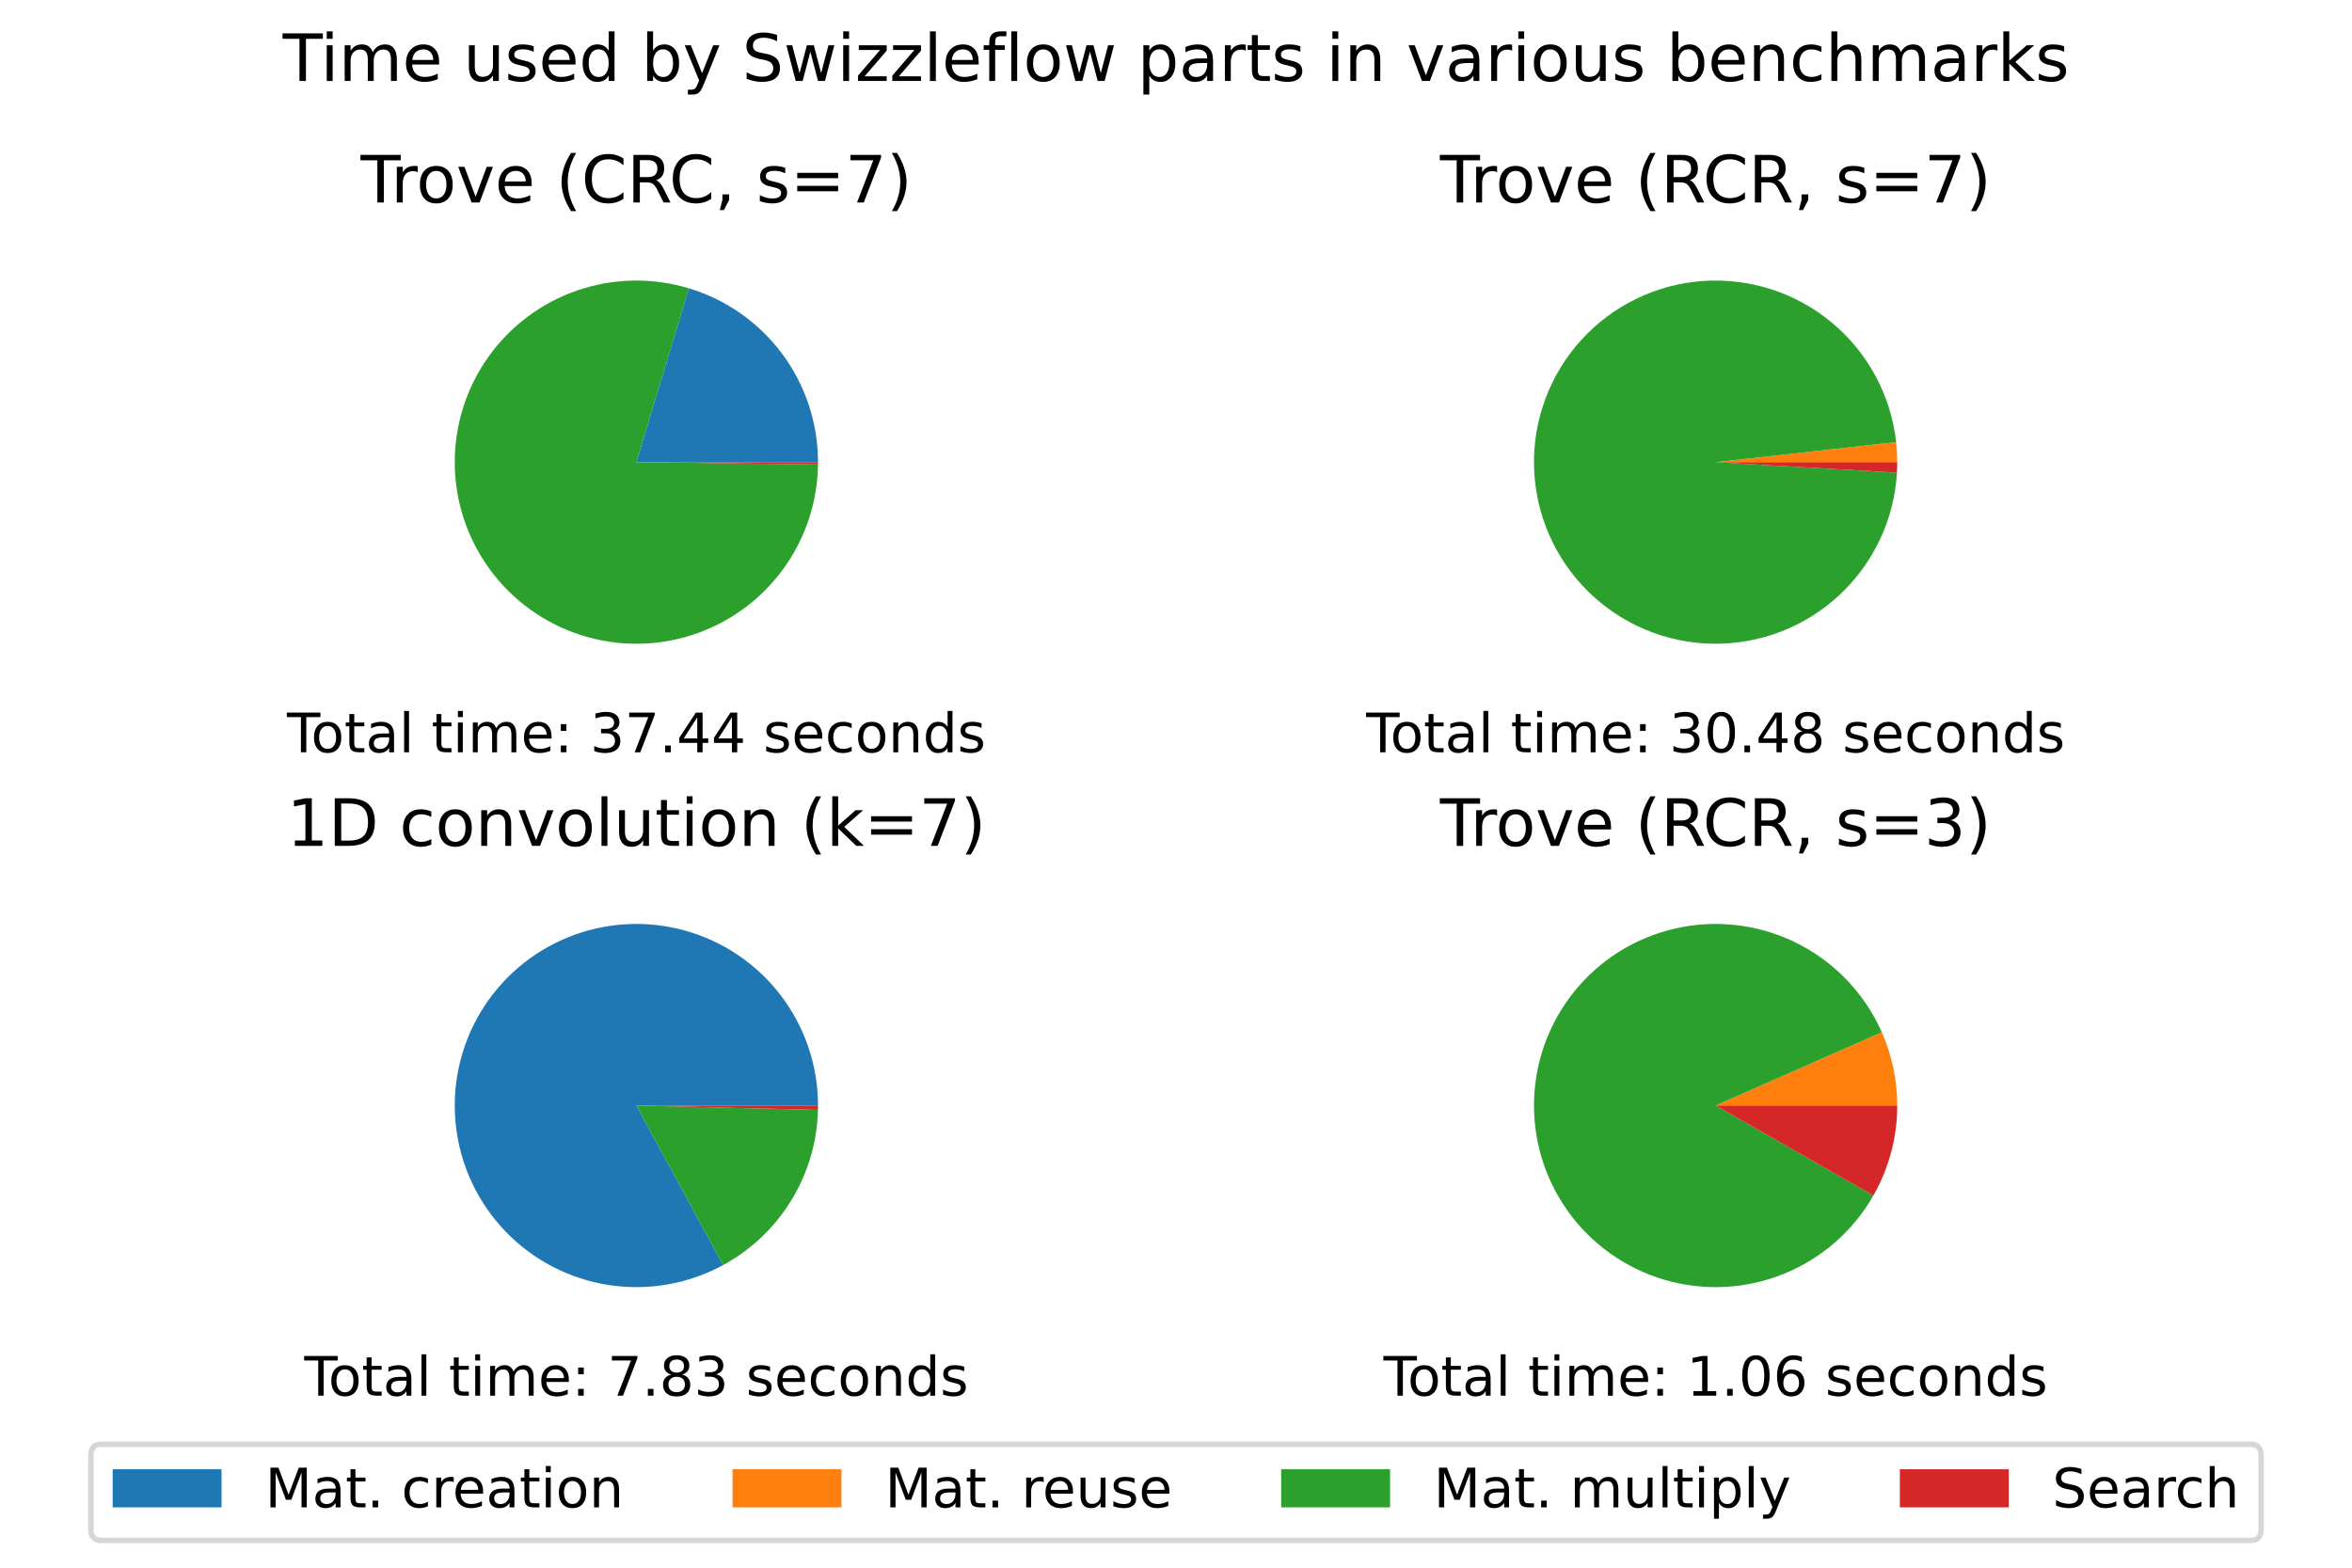 <?xml version="1.0" encoding="utf-8" standalone="no"?>
<!DOCTYPE svg PUBLIC "-//W3C//DTD SVG 1.1//EN"
  "http://www.w3.org/Graphics/SVG/1.1/DTD/svg11.dtd">
<!-- Created with matplotlib (https://matplotlib.org/) -->
<svg height="288pt" version="1.1" viewBox="0 0 432 288" width="432pt" xmlns="http://www.w3.org/2000/svg" xmlns:xlink="http://www.w3.org/1999/xlink">
 <defs>
  <style type="text/css">
*{stroke-linecap:butt;stroke-linejoin:round;}
  </style>
 </defs>
 <g id="figure_1">
  <g id="patch_1">
   <path d="M 0 288 
L 432 288 
L 432 0 
L 0 0 
z
" style="fill:#ffffff;"/>
  </g>
  <g id="axes_1">
   <g id="patch_2">
    <path d="M 150.247 84.902 
C 150.247 77.736 147.939 70.758 143.666 65.006 
C 139.393 59.255 133.378 55.03 126.518 52.961 
L 116.886 84.902 
L 150.247 84.902 
z
" style="fill:#1f77b4;"/>
   </g>
   <g id="patch_3">
    <path d="M 126.518 52.961 
C 126.518 52.961 126.518 52.961 126.518 52.961 
C 126.518 52.961 126.518 52.961 126.518 52.961 
L 116.886 84.902 
L 126.518 52.961 
z
" style="fill:#ff7f0e;"/>
   </g>
   <g id="patch_4">
    <path d="M 126.518 52.961 
C 123.189 51.957 119.724 51.48 116.247 51.546 
C 112.771 51.613 109.326 52.223 106.038 53.353 
C 102.75 54.484 99.659 56.122 96.877 58.207 
C 94.094 60.293 91.655 62.8 89.648 65.639 
C 87.64 68.478 86.089 71.613 85.049 74.932 
C 84.01 78.25 83.496 81.71 83.526 85.187 
C 83.556 88.664 84.129 92.115 85.225 95.415 
C 86.32 98.715 87.925 101.823 89.981 104.627 
C 92.037 107.431 94.519 109.897 97.336 111.934 
C 100.154 113.972 103.273 115.557 106.58 116.631 
C 109.887 117.705 113.341 118.256 116.818 118.263 
C 120.295 118.27 123.752 117.733 127.063 116.672 
C 130.375 115.612 133.5 114.04 136.326 112.014 
C 139.151 109.988 141.643 107.532 143.71 104.736 
C 145.778 101.941 147.395 98.839 148.504 95.543 
C 149.614 92.248 150.201 88.799 150.245 85.323 
L 116.886 84.902 
L 126.518 52.961 
z
" style="fill:#2ca02c;"/>
   </g>
   <g id="patch_5">
    <path d="M 150.245 85.323 
C 150.246 85.252 150.246 85.182 150.247 85.112 
C 150.247 85.042 150.247 84.972 150.247 84.902 
L 116.886 84.902 
L 150.245 85.323 
z
" style="fill:#d62728;"/>
   </g>
   <g id="matplotlib.axis_1">
    <g id="text_1">
     <!-- Total time: 37.44 seconds -->
     <defs>
      <path d="M -0.297 72.906 
L 61.375 72.906 
L 61.375 64.594 
L 35.5 64.594 
L 35.5 0 
L 25.594 0 
L 25.594 64.594 
L -0.297 64.594 
z
" id="DejaVuSans-84"/>
      <path d="M 30.609 48.391 
Q 23.391 48.391 19.188 42.75 
Q 14.984 37.109 14.984 27.297 
Q 14.984 17.484 19.156 11.844 
Q 23.344 6.203 30.609 6.203 
Q 37.797 6.203 41.984 11.859 
Q 46.188 17.531 46.188 27.297 
Q 46.188 37.016 41.984 42.703 
Q 37.797 48.391 30.609 48.391 
z
M 30.609 56 
Q 42.328 56 49.016 48.375 
Q 55.719 40.766 55.719 27.297 
Q 55.719 13.875 49.016 6.219 
Q 42.328 -1.422 30.609 -1.422 
Q 18.844 -1.422 12.172 6.219 
Q 5.516 13.875 5.516 27.297 
Q 5.516 40.766 12.172 48.375 
Q 18.844 56 30.609 56 
z
" id="DejaVuSans-111"/>
      <path d="M 18.312 70.219 
L 18.312 54.688 
L 36.812 54.688 
L 36.812 47.703 
L 18.312 47.703 
L 18.312 18.016 
Q 18.312 11.328 20.141 9.422 
Q 21.969 7.516 27.594 7.516 
L 36.812 7.516 
L 36.812 0 
L 27.594 0 
Q 17.188 0 13.234 3.875 
Q 9.281 7.766 9.281 18.016 
L 9.281 47.703 
L 2.688 47.703 
L 2.688 54.688 
L 9.281 54.688 
L 9.281 70.219 
z
" id="DejaVuSans-116"/>
      <path d="M 34.281 27.484 
Q 23.391 27.484 19.188 25 
Q 14.984 22.516 14.984 16.5 
Q 14.984 11.719 18.141 8.906 
Q 21.297 6.109 26.703 6.109 
Q 34.188 6.109 38.703 11.406 
Q 43.219 16.703 43.219 25.484 
L 43.219 27.484 
z
M 52.203 31.203 
L 52.203 0 
L 43.219 0 
L 43.219 8.297 
Q 40.141 3.328 35.547 0.953 
Q 30.953 -1.422 24.312 -1.422 
Q 15.922 -1.422 10.953 3.297 
Q 6 8.016 6 15.922 
Q 6 25.141 12.172 29.828 
Q 18.359 34.516 30.609 34.516 
L 43.219 34.516 
L 43.219 35.406 
Q 43.219 41.609 39.141 45 
Q 35.062 48.391 27.688 48.391 
Q 23 48.391 18.547 47.266 
Q 14.109 46.141 10.016 43.891 
L 10.016 52.203 
Q 14.938 54.109 19.578 55.047 
Q 24.219 56 28.609 56 
Q 40.484 56 46.344 49.844 
Q 52.203 43.703 52.203 31.203 
z
" id="DejaVuSans-97"/>
      <path d="M 9.422 75.984 
L 18.406 75.984 
L 18.406 0 
L 9.422 0 
z
" id="DejaVuSans-108"/>
      <path id="DejaVuSans-32"/>
      <path d="M 9.422 54.688 
L 18.406 54.688 
L 18.406 0 
L 9.422 0 
z
M 9.422 75.984 
L 18.406 75.984 
L 18.406 64.594 
L 9.422 64.594 
z
" id="DejaVuSans-105"/>
      <path d="M 52 44.188 
Q 55.375 50.25 60.062 53.125 
Q 64.75 56 71.094 56 
Q 79.641 56 84.281 50.016 
Q 88.922 44.047 88.922 33.016 
L 88.922 0 
L 79.891 0 
L 79.891 32.719 
Q 79.891 40.578 77.094 44.375 
Q 74.312 48.188 68.609 48.188 
Q 61.625 48.188 57.562 43.547 
Q 53.516 38.922 53.516 30.906 
L 53.516 0 
L 44.484 0 
L 44.484 32.719 
Q 44.484 40.625 41.703 44.406 
Q 38.922 48.188 33.109 48.188 
Q 26.219 48.188 22.156 43.531 
Q 18.109 38.875 18.109 30.906 
L 18.109 0 
L 9.078 0 
L 9.078 54.688 
L 18.109 54.688 
L 18.109 46.188 
Q 21.188 51.219 25.484 53.609 
Q 29.781 56 35.688 56 
Q 41.656 56 45.828 52.969 
Q 50 49.953 52 44.188 
z
" id="DejaVuSans-109"/>
      <path d="M 56.203 29.594 
L 56.203 25.203 
L 14.891 25.203 
Q 15.484 15.922 20.484 11.062 
Q 25.484 6.203 34.422 6.203 
Q 39.594 6.203 44.453 7.469 
Q 49.312 8.734 54.109 11.281 
L 54.109 2.781 
Q 49.266 0.734 44.188 -0.344 
Q 39.109 -1.422 33.891 -1.422 
Q 20.797 -1.422 13.156 6.188 
Q 5.516 13.812 5.516 26.812 
Q 5.516 40.234 12.766 48.109 
Q 20.016 56 32.328 56 
Q 43.359 56 49.781 48.891 
Q 56.203 41.797 56.203 29.594 
z
M 47.219 32.234 
Q 47.125 39.594 43.094 43.984 
Q 39.062 48.391 32.422 48.391 
Q 24.906 48.391 20.391 44.141 
Q 15.875 39.891 15.188 32.172 
z
" id="DejaVuSans-101"/>
      <path d="M 11.719 12.406 
L 22.016 12.406 
L 22.016 0 
L 11.719 0 
z
M 11.719 51.703 
L 22.016 51.703 
L 22.016 39.312 
L 11.719 39.312 
z
" id="DejaVuSans-58"/>
      <path d="M 40.578 39.312 
Q 47.656 37.797 51.625 33 
Q 55.609 28.219 55.609 21.188 
Q 55.609 10.406 48.188 4.484 
Q 40.766 -1.422 27.094 -1.422 
Q 22.516 -1.422 17.656 -0.516 
Q 12.797 0.391 7.625 2.203 
L 7.625 11.719 
Q 11.719 9.328 16.594 8.109 
Q 21.484 6.891 26.812 6.891 
Q 36.078 6.891 40.938 10.547 
Q 45.797 14.203 45.797 21.188 
Q 45.797 27.641 41.281 31.266 
Q 36.766 34.906 28.719 34.906 
L 20.219 34.906 
L 20.219 43.016 
L 29.109 43.016 
Q 36.375 43.016 40.234 45.922 
Q 44.094 48.828 44.094 54.297 
Q 44.094 59.906 40.109 62.906 
Q 36.141 65.922 28.719 65.922 
Q 24.656 65.922 20.016 65.031 
Q 15.375 64.156 9.812 62.312 
L 9.812 71.094 
Q 15.438 72.656 20.344 73.438 
Q 25.25 74.219 29.594 74.219 
Q 40.828 74.219 47.359 69.109 
Q 53.906 64.016 53.906 55.328 
Q 53.906 49.266 50.438 45.094 
Q 46.969 40.922 40.578 39.312 
z
" id="DejaVuSans-51"/>
      <path d="M 8.203 72.906 
L 55.078 72.906 
L 55.078 68.703 
L 28.609 0 
L 18.312 0 
L 43.219 64.594 
L 8.203 64.594 
z
" id="DejaVuSans-55"/>
      <path d="M 10.688 12.406 
L 21 12.406 
L 21 0 
L 10.688 0 
z
" id="DejaVuSans-46"/>
      <path d="M 37.797 64.312 
L 12.891 25.391 
L 37.797 25.391 
z
M 35.203 72.906 
L 47.609 72.906 
L 47.609 25.391 
L 58.016 25.391 
L 58.016 17.188 
L 47.609 17.188 
L 47.609 0 
L 37.797 0 
L 37.797 17.188 
L 4.891 17.188 
L 4.891 26.703 
z
" id="DejaVuSans-52"/>
      <path d="M 44.281 53.078 
L 44.281 44.578 
Q 40.484 46.531 36.375 47.5 
Q 32.281 48.484 27.875 48.484 
Q 21.188 48.484 17.844 46.438 
Q 14.5 44.391 14.5 40.281 
Q 14.5 37.156 16.891 35.375 
Q 19.281 33.594 26.516 31.984 
L 29.594 31.297 
Q 39.156 29.25 43.188 25.516 
Q 47.219 21.781 47.219 15.094 
Q 47.219 7.469 41.188 3.016 
Q 35.156 -1.422 24.609 -1.422 
Q 20.219 -1.422 15.453 -0.562 
Q 10.688 0.297 5.422 2 
L 5.422 11.281 
Q 10.406 8.688 15.234 7.391 
Q 20.062 6.109 24.812 6.109 
Q 31.156 6.109 34.562 8.281 
Q 37.984 10.453 37.984 14.406 
Q 37.984 18.062 35.516 20.016 
Q 33.062 21.969 24.703 23.781 
L 21.578 24.516 
Q 13.234 26.266 9.516 29.906 
Q 5.812 33.547 5.812 39.891 
Q 5.812 47.609 11.281 51.797 
Q 16.75 56 26.812 56 
Q 31.781 56 36.172 55.266 
Q 40.578 54.547 44.281 53.078 
z
" id="DejaVuSans-115"/>
      <path d="M 48.781 52.594 
L 48.781 44.188 
Q 44.969 46.297 41.141 47.344 
Q 37.312 48.391 33.406 48.391 
Q 24.656 48.391 19.812 42.844 
Q 14.984 37.312 14.984 27.297 
Q 14.984 17.281 19.812 11.734 
Q 24.656 6.203 33.406 6.203 
Q 37.312 6.203 41.141 7.25 
Q 44.969 8.297 48.781 10.406 
L 48.781 2.094 
Q 45.016 0.344 40.984 -0.531 
Q 36.969 -1.422 32.422 -1.422 
Q 20.062 -1.422 12.781 6.344 
Q 5.516 14.109 5.516 27.297 
Q 5.516 40.672 12.859 48.328 
Q 20.219 56 33.016 56 
Q 37.156 56 41.109 55.141 
Q 45.062 54.297 48.781 52.594 
z
" id="DejaVuSans-99"/>
      <path d="M 54.891 33.016 
L 54.891 0 
L 45.906 0 
L 45.906 32.719 
Q 45.906 40.484 42.875 44.328 
Q 39.844 48.188 33.797 48.188 
Q 26.516 48.188 22.312 43.547 
Q 18.109 38.922 18.109 30.906 
L 18.109 0 
L 9.078 0 
L 9.078 54.688 
L 18.109 54.688 
L 18.109 46.188 
Q 21.344 51.125 25.703 53.562 
Q 30.078 56 35.797 56 
Q 45.219 56 50.047 50.172 
Q 54.891 44.344 54.891 33.016 
z
" id="DejaVuSans-110"/>
      <path d="M 45.406 46.391 
L 45.406 75.984 
L 54.391 75.984 
L 54.391 0 
L 45.406 0 
L 45.406 8.203 
Q 42.578 3.328 38.25 0.953 
Q 33.938 -1.422 27.875 -1.422 
Q 17.969 -1.422 11.734 6.484 
Q 5.516 14.406 5.516 27.297 
Q 5.516 40.188 11.734 48.094 
Q 17.969 56 27.875 56 
Q 33.938 56 38.25 53.625 
Q 42.578 51.266 45.406 46.391 
z
M 14.797 27.297 
Q 14.797 17.391 18.875 11.75 
Q 22.953 6.109 30.078 6.109 
Q 37.203 6.109 41.297 11.75 
Q 45.406 17.391 45.406 27.297 
Q 45.406 37.203 41.297 42.844 
Q 37.203 48.484 30.078 48.484 
Q 22.953 48.484 18.875 42.844 
Q 14.797 37.203 14.797 27.297 
z
" id="DejaVuSans-100"/>
     </defs>
     <g transform="translate(52.71 138.201)scale(0.1 -0.1)">
      <use xlink:href="#DejaVuSans-84"/>
      <use x="44.084" xlink:href="#DejaVuSans-111"/>
      <use x="105.266" xlink:href="#DejaVuSans-116"/>
      <use x="144.475" xlink:href="#DejaVuSans-97"/>
      <use x="205.754" xlink:href="#DejaVuSans-108"/>
      <use x="233.537" xlink:href="#DejaVuSans-32"/>
      <use x="265.324" xlink:href="#DejaVuSans-116"/>
      <use x="304.533" xlink:href="#DejaVuSans-105"/>
      <use x="332.316" xlink:href="#DejaVuSans-109"/>
      <use x="429.729" xlink:href="#DejaVuSans-101"/>
      <use x="491.252" xlink:href="#DejaVuSans-58"/>
      <use x="524.943" xlink:href="#DejaVuSans-32"/>
      <use x="556.73" xlink:href="#DejaVuSans-51"/>
      <use x="620.354" xlink:href="#DejaVuSans-55"/>
      <use x="683.977" xlink:href="#DejaVuSans-46"/>
      <use x="715.764" xlink:href="#DejaVuSans-52"/>
      <use x="779.387" xlink:href="#DejaVuSans-52"/>
      <use x="843.01" xlink:href="#DejaVuSans-32"/>
      <use x="874.797" xlink:href="#DejaVuSans-115"/>
      <use x="926.896" xlink:href="#DejaVuSans-101"/>
      <use x="988.42" xlink:href="#DejaVuSans-99"/>
      <use x="1043.4" xlink:href="#DejaVuSans-111"/>
      <use x="1104.582" xlink:href="#DejaVuSans-110"/>
      <use x="1167.961" xlink:href="#DejaVuSans-100"/>
      <use x="1231.438" xlink:href="#DejaVuSans-115"/>
     </g>
    </g>
   </g>
   <g id="matplotlib.axis_2"/>
   <g id="text_2">
    <!-- Trove (CRC, s=7) -->
    <defs>
     <path d="M 41.109 46.297 
Q 39.594 47.172 37.812 47.578 
Q 36.031 48 33.891 48 
Q 26.266 48 22.188 43.047 
Q 18.109 38.094 18.109 28.812 
L 18.109 0 
L 9.078 0 
L 9.078 54.688 
L 18.109 54.688 
L 18.109 46.188 
Q 20.953 51.172 25.484 53.578 
Q 30.031 56 36.531 56 
Q 37.453 56 38.578 55.875 
Q 39.703 55.766 41.062 55.516 
z
" id="DejaVuSans-114"/>
     <path d="M 2.984 54.688 
L 12.5 54.688 
L 29.594 8.797 
L 46.688 54.688 
L 56.203 54.688 
L 35.688 0 
L 23.484 0 
z
" id="DejaVuSans-118"/>
     <path d="M 31 75.875 
Q 24.469 64.656 21.281 53.656 
Q 18.109 42.672 18.109 31.391 
Q 18.109 20.125 21.312 9.062 
Q 24.516 -2 31 -13.188 
L 23.188 -13.188 
Q 15.875 -1.703 12.234 9.375 
Q 8.594 20.453 8.594 31.391 
Q 8.594 42.281 12.203 53.312 
Q 15.828 64.359 23.188 75.875 
z
" id="DejaVuSans-40"/>
     <path d="M 64.406 67.281 
L 64.406 56.891 
Q 59.422 61.531 53.781 63.812 
Q 48.141 66.109 41.797 66.109 
Q 29.297 66.109 22.656 58.469 
Q 16.016 50.828 16.016 36.375 
Q 16.016 21.969 22.656 14.328 
Q 29.297 6.688 41.797 6.688 
Q 48.141 6.688 53.781 8.984 
Q 59.422 11.281 64.406 15.922 
L 64.406 5.609 
Q 59.234 2.094 53.438 0.328 
Q 47.656 -1.422 41.219 -1.422 
Q 24.656 -1.422 15.125 8.703 
Q 5.609 18.844 5.609 36.375 
Q 5.609 53.953 15.125 64.078 
Q 24.656 74.219 41.219 74.219 
Q 47.75 74.219 53.531 72.484 
Q 59.328 70.75 64.406 67.281 
z
" id="DejaVuSans-67"/>
     <path d="M 44.391 34.188 
Q 47.562 33.109 50.562 29.594 
Q 53.562 26.078 56.594 19.922 
L 66.609 0 
L 56 0 
L 46.688 18.703 
Q 43.062 26.031 39.672 28.422 
Q 36.281 30.812 30.422 30.812 
L 19.672 30.812 
L 19.672 0 
L 9.812 0 
L 9.812 72.906 
L 32.078 72.906 
Q 44.578 72.906 50.734 67.672 
Q 56.891 62.453 56.891 51.906 
Q 56.891 45.016 53.688 40.469 
Q 50.484 35.938 44.391 34.188 
z
M 19.672 64.797 
L 19.672 38.922 
L 32.078 38.922 
Q 39.203 38.922 42.844 42.219 
Q 46.484 45.516 46.484 51.906 
Q 46.484 58.297 42.844 61.547 
Q 39.203 64.797 32.078 64.797 
z
" id="DejaVuSans-82"/>
     <path d="M 11.719 12.406 
L 22.016 12.406 
L 22.016 4 
L 14.016 -11.625 
L 7.719 -11.625 
L 11.719 4 
z
" id="DejaVuSans-44"/>
     <path d="M 10.594 45.406 
L 73.188 45.406 
L 73.188 37.203 
L 10.594 37.203 
z
M 10.594 25.484 
L 73.188 25.484 
L 73.188 17.188 
L 10.594 17.188 
z
" id="DejaVuSans-61"/>
     <path d="M 8.016 75.875 
L 15.828 75.875 
Q 23.141 64.359 26.781 53.312 
Q 30.422 42.281 30.422 31.391 
Q 30.422 20.453 26.781 9.375 
Q 23.141 -1.703 15.828 -13.188 
L 8.016 -13.188 
Q 14.5 -2 17.703 9.062 
Q 20.906 20.125 20.906 31.391 
Q 20.906 42.672 17.703 53.656 
Q 14.5 64.656 8.016 75.875 
z
" id="DejaVuSans-41"/>
    </defs>
    <g transform="translate(66.239 37.2)scale(0.12 -0.12)">
     <use xlink:href="#DejaVuSans-84"/>
     <use x="46.334" xlink:href="#DejaVuSans-114"/>
     <use x="85.197" xlink:href="#DejaVuSans-111"/>
     <use x="146.379" xlink:href="#DejaVuSans-118"/>
     <use x="205.559" xlink:href="#DejaVuSans-101"/>
     <use x="267.082" xlink:href="#DejaVuSans-32"/>
     <use x="298.869" xlink:href="#DejaVuSans-40"/>
     <use x="337.883" xlink:href="#DejaVuSans-67"/>
     <use x="407.707" xlink:href="#DejaVuSans-82"/>
     <use x="472.189" xlink:href="#DejaVuSans-67"/>
     <use x="542.014" xlink:href="#DejaVuSans-44"/>
     <use x="573.801" xlink:href="#DejaVuSans-32"/>
     <use x="605.588" xlink:href="#DejaVuSans-115"/>
     <use x="657.688" xlink:href="#DejaVuSans-61"/>
     <use x="741.477" xlink:href="#DejaVuSans-55"/>
     <use x="805.1" xlink:href="#DejaVuSans-41"/>
    </g>
   </g>
  </g>
  <g id="axes_2">
   <g id="patch_6">
    <path d="M 348.475 84.902 
C 348.475 84.902 348.475 84.902 348.475 84.902 
C 348.475 84.902 348.475 84.902 348.475 84.902 
L 315.114 84.902 
L 348.475 84.902 
z
" style="fill:#1f77b4;"/>
   </g>
   <g id="patch_7">
    <path d="M 348.475 84.902 
C 348.475 84.286 348.458 83.67 348.424 83.055 
C 348.39 82.44 348.339 81.826 348.271 81.214 
L 315.114 84.902 
L 348.475 84.902 
z
" style="fill:#ff7f0e;"/>
   </g>
   <g id="patch_8">
    <path d="M 348.271 81.214 
C 347.8 76.977 346.521 72.87 344.504 69.115 
C 342.487 65.36 339.769 62.027 336.497 59.294 
C 333.226 56.562 329.46 54.483 325.406 53.168 
C 321.351 51.853 317.082 51.327 312.83 51.619 
C 308.577 51.91 304.42 53.015 300.583 54.871 
C 296.746 56.728 293.301 59.302 290.433 62.456 
C 287.565 65.609 285.328 69.283 283.843 73.278 
C 282.358 77.274 281.652 81.517 281.764 85.778 
C 281.876 90.039 282.804 94.239 284.497 98.151 
C 286.189 102.063 288.616 105.614 291.646 108.613 
C 294.675 111.611 298.251 114.001 302.181 115.654 
C 306.11 117.306 310.319 118.19 314.581 118.258 
C 318.843 118.327 323.079 117.577 327.058 116.051 
C 331.038 114.525 334.689 112.25 337.813 109.35 
C 340.936 106.45 343.476 102.978 345.292 99.122 
C 347.109 95.266 348.171 91.098 348.419 86.843 
L 315.114 84.902 
L 348.271 81.214 
z
" style="fill:#2ca02c;"/>
   </g>
   <g id="patch_9">
    <path d="M 348.419 86.843 
C 348.437 86.519 348.452 86.196 348.461 85.873 
C 348.47 85.549 348.475 85.225 348.475 84.902 
L 315.114 84.902 
L 348.419 86.843 
z
" style="fill:#d62728;"/>
   </g>
   <g id="matplotlib.axis_3">
    <g id="text_3">
     <!-- Total time: 30.48 seconds -->
     <defs>
      <path d="M 31.781 66.406 
Q 24.172 66.406 20.328 58.906 
Q 16.5 51.422 16.5 36.375 
Q 16.5 21.391 20.328 13.891 
Q 24.172 6.391 31.781 6.391 
Q 39.453 6.391 43.281 13.891 
Q 47.125 21.391 47.125 36.375 
Q 47.125 51.422 43.281 58.906 
Q 39.453 66.406 31.781 66.406 
z
M 31.781 74.219 
Q 44.047 74.219 50.516 64.516 
Q 56.984 54.828 56.984 36.375 
Q 56.984 17.969 50.516 8.266 
Q 44.047 -1.422 31.781 -1.422 
Q 19.531 -1.422 13.062 8.266 
Q 6.594 17.969 6.594 36.375 
Q 6.594 54.828 13.062 64.516 
Q 19.531 74.219 31.781 74.219 
z
" id="DejaVuSans-48"/>
      <path d="M 31.781 34.625 
Q 24.75 34.625 20.719 30.859 
Q 16.703 27.094 16.703 20.516 
Q 16.703 13.922 20.719 10.156 
Q 24.75 6.391 31.781 6.391 
Q 38.812 6.391 42.859 10.172 
Q 46.922 13.969 46.922 20.516 
Q 46.922 27.094 42.891 30.859 
Q 38.875 34.625 31.781 34.625 
z
M 21.922 38.812 
Q 15.578 40.375 12.031 44.719 
Q 8.5 49.078 8.5 55.328 
Q 8.5 64.062 14.719 69.141 
Q 20.953 74.219 31.781 74.219 
Q 42.672 74.219 48.875 69.141 
Q 55.078 64.062 55.078 55.328 
Q 55.078 49.078 51.531 44.719 
Q 48 40.375 41.703 38.812 
Q 48.828 37.156 52.797 32.312 
Q 56.781 27.484 56.781 20.516 
Q 56.781 9.906 50.312 4.234 
Q 43.844 -1.422 31.781 -1.422 
Q 19.734 -1.422 13.25 4.234 
Q 6.781 9.906 6.781 20.516 
Q 6.781 27.484 10.781 32.312 
Q 14.797 37.156 21.922 38.812 
z
M 18.312 54.391 
Q 18.312 48.734 21.844 45.562 
Q 25.391 42.391 31.781 42.391 
Q 38.141 42.391 41.719 45.562 
Q 45.312 48.734 45.312 54.391 
Q 45.312 60.062 41.719 63.234 
Q 38.141 66.406 31.781 66.406 
Q 25.391 66.406 21.844 63.234 
Q 18.312 60.062 18.312 54.391 
z
" id="DejaVuSans-56"/>
     </defs>
     <g transform="translate(250.938 138.201)scale(0.1 -0.1)">
      <use xlink:href="#DejaVuSans-84"/>
      <use x="44.084" xlink:href="#DejaVuSans-111"/>
      <use x="105.266" xlink:href="#DejaVuSans-116"/>
      <use x="144.475" xlink:href="#DejaVuSans-97"/>
      <use x="205.754" xlink:href="#DejaVuSans-108"/>
      <use x="233.537" xlink:href="#DejaVuSans-32"/>
      <use x="265.324" xlink:href="#DejaVuSans-116"/>
      <use x="304.533" xlink:href="#DejaVuSans-105"/>
      <use x="332.316" xlink:href="#DejaVuSans-109"/>
      <use x="429.729" xlink:href="#DejaVuSans-101"/>
      <use x="491.252" xlink:href="#DejaVuSans-58"/>
      <use x="524.943" xlink:href="#DejaVuSans-32"/>
      <use x="556.73" xlink:href="#DejaVuSans-51"/>
      <use x="620.354" xlink:href="#DejaVuSans-48"/>
      <use x="683.977" xlink:href="#DejaVuSans-46"/>
      <use x="715.764" xlink:href="#DejaVuSans-52"/>
      <use x="779.387" xlink:href="#DejaVuSans-56"/>
      <use x="843.01" xlink:href="#DejaVuSans-32"/>
      <use x="874.797" xlink:href="#DejaVuSans-115"/>
      <use x="926.896" xlink:href="#DejaVuSans-101"/>
      <use x="988.42" xlink:href="#DejaVuSans-99"/>
      <use x="1043.4" xlink:href="#DejaVuSans-111"/>
      <use x="1104.582" xlink:href="#DejaVuSans-110"/>
      <use x="1167.961" xlink:href="#DejaVuSans-100"/>
      <use x="1231.438" xlink:href="#DejaVuSans-115"/>
     </g>
    </g>
   </g>
   <g id="matplotlib.axis_4"/>
   <g id="text_4">
    <!-- Trove (RCR, s=7) -->
    <g transform="translate(264.487 37.2)scale(0.12 -0.12)">
     <use xlink:href="#DejaVuSans-84"/>
     <use x="46.334" xlink:href="#DejaVuSans-114"/>
     <use x="85.197" xlink:href="#DejaVuSans-111"/>
     <use x="146.379" xlink:href="#DejaVuSans-118"/>
     <use x="205.559" xlink:href="#DejaVuSans-101"/>
     <use x="267.082" xlink:href="#DejaVuSans-32"/>
     <use x="298.869" xlink:href="#DejaVuSans-40"/>
     <use x="337.883" xlink:href="#DejaVuSans-82"/>
     <use x="402.365" xlink:href="#DejaVuSans-67"/>
     <use x="472.189" xlink:href="#DejaVuSans-82"/>
     <use x="541.672" xlink:href="#DejaVuSans-44"/>
     <use x="573.459" xlink:href="#DejaVuSans-32"/>
     <use x="605.246" xlink:href="#DejaVuSans-115"/>
     <use x="657.346" xlink:href="#DejaVuSans-61"/>
     <use x="741.135" xlink:href="#DejaVuSans-55"/>
     <use x="804.758" xlink:href="#DejaVuSans-41"/>
    </g>
   </g>
  </g>
  <g id="axes_3">
   <g id="patch_10">
    <path d="M 150.247 203.098 
C 150.247 199.469 149.655 195.864 148.494 192.425 
C 147.333 188.986 145.618 185.76 143.418 182.874 
C 141.217 179.987 138.561 177.479 135.553 175.448 
C 132.544 173.418 129.225 171.891 125.725 170.93 
C 122.226 169.968 118.592 169.584 114.969 169.792 
C 111.345 170.001 107.78 170.8 104.414 172.156 
C 101.047 173.513 97.925 175.41 95.17 177.773 
C 92.415 180.136 90.063 182.932 88.209 186.052 
C 86.354 189.172 85.021 192.574 84.262 196.123 
C 83.503 199.672 83.329 203.321 83.745 206.927 
C 84.162 210.532 85.164 214.046 86.712 217.329 
C 88.26 220.611 90.334 223.619 92.851 226.234 
C 95.368 228.849 98.295 231.036 101.516 232.708 
C 104.737 234.38 108.21 235.516 111.797 236.069 
C 115.384 236.623 119.037 236.588 122.613 235.964 
C 126.188 235.341 129.638 234.139 132.827 232.405 
L 116.886 203.098 
L 150.247 203.098 
z
" style="fill:#1f77b4;"/>
   </g>
   <g id="patch_11">
    <path d="M 132.827 232.405 
C 132.827 232.405 132.827 232.405 132.827 232.405 
C 132.827 232.405 132.827 232.405 132.827 232.405 
L 116.886 203.098 
L 132.827 232.405 
z
" style="fill:#ff7f0e;"/>
   </g>
   <g id="patch_12">
    <path d="M 132.827 232.405 
C 137.977 229.603 142.299 225.493 145.355 220.49 
C 148.412 215.487 150.096 209.765 150.238 203.904 
L 116.886 203.098 
L 132.827 232.405 
z
" style="fill:#2ca02c;"/>
   </g>
   <g id="patch_13">
    <path d="M 150.238 203.904 
C 150.241 203.77 150.243 203.636 150.245 203.501 
C 150.246 203.367 150.247 203.233 150.247 203.098 
L 116.886 203.098 
L 150.238 203.904 
z
" style="fill:#d62728;"/>
   </g>
   <g id="matplotlib.axis_5">
    <g id="text_5">
     <!-- Total time: 7.83 seconds -->
     <g transform="translate(55.892 256.398)scale(0.1 -0.1)">
      <use xlink:href="#DejaVuSans-84"/>
      <use x="44.084" xlink:href="#DejaVuSans-111"/>
      <use x="105.266" xlink:href="#DejaVuSans-116"/>
      <use x="144.475" xlink:href="#DejaVuSans-97"/>
      <use x="205.754" xlink:href="#DejaVuSans-108"/>
      <use x="233.537" xlink:href="#DejaVuSans-32"/>
      <use x="265.324" xlink:href="#DejaVuSans-116"/>
      <use x="304.533" xlink:href="#DejaVuSans-105"/>
      <use x="332.316" xlink:href="#DejaVuSans-109"/>
      <use x="429.729" xlink:href="#DejaVuSans-101"/>
      <use x="491.252" xlink:href="#DejaVuSans-58"/>
      <use x="524.943" xlink:href="#DejaVuSans-32"/>
      <use x="556.73" xlink:href="#DejaVuSans-55"/>
      <use x="620.354" xlink:href="#DejaVuSans-46"/>
      <use x="652.141" xlink:href="#DejaVuSans-56"/>
      <use x="715.764" xlink:href="#DejaVuSans-51"/>
      <use x="779.387" xlink:href="#DejaVuSans-32"/>
      <use x="811.174" xlink:href="#DejaVuSans-115"/>
      <use x="863.273" xlink:href="#DejaVuSans-101"/>
      <use x="924.797" xlink:href="#DejaVuSans-99"/>
      <use x="979.777" xlink:href="#DejaVuSans-111"/>
      <use x="1040.959" xlink:href="#DejaVuSans-110"/>
      <use x="1104.338" xlink:href="#DejaVuSans-100"/>
      <use x="1167.814" xlink:href="#DejaVuSans-115"/>
     </g>
    </g>
   </g>
   <g id="matplotlib.axis_6"/>
   <g id="text_6">
    <!-- 1D convolution (k=7) -->
    <defs>
     <path d="M 12.406 8.297 
L 28.516 8.297 
L 28.516 63.922 
L 10.984 60.406 
L 10.984 69.391 
L 28.422 72.906 
L 38.281 72.906 
L 38.281 8.297 
L 54.391 8.297 
L 54.391 0 
L 12.406 0 
z
" id="DejaVuSans-49"/>
     <path d="M 19.672 64.797 
L 19.672 8.109 
L 31.594 8.109 
Q 46.688 8.109 53.688 14.938 
Q 60.688 21.781 60.688 36.531 
Q 60.688 51.172 53.688 57.984 
Q 46.688 64.797 31.594 64.797 
z
M 9.812 72.906 
L 30.078 72.906 
Q 51.266 72.906 61.172 64.094 
Q 71.094 55.281 71.094 36.531 
Q 71.094 17.672 61.125 8.828 
Q 51.172 0 30.078 0 
L 9.812 0 
z
" id="DejaVuSans-68"/>
     <path d="M 8.5 21.578 
L 8.5 54.688 
L 17.484 54.688 
L 17.484 21.922 
Q 17.484 14.156 20.5 10.266 
Q 23.531 6.391 29.594 6.391 
Q 36.859 6.391 41.078 11.031 
Q 45.312 15.672 45.312 23.688 
L 45.312 54.688 
L 54.297 54.688 
L 54.297 0 
L 45.312 0 
L 45.312 8.406 
Q 42.047 3.422 37.719 1 
Q 33.406 -1.422 27.688 -1.422 
Q 18.266 -1.422 13.375 4.438 
Q 8.5 10.297 8.5 21.578 
z
M 31.109 56 
z
" id="DejaVuSans-117"/>
     <path d="M 9.078 75.984 
L 18.109 75.984 
L 18.109 31.109 
L 44.922 54.688 
L 56.391 54.688 
L 27.391 29.109 
L 57.625 0 
L 45.906 0 
L 18.109 26.703 
L 18.109 0 
L 9.078 0 
z
" id="DejaVuSans-107"/>
    </defs>
    <g transform="translate(52.676 155.397)scale(0.12 -0.12)">
     <use xlink:href="#DejaVuSans-49"/>
     <use x="63.623" xlink:href="#DejaVuSans-68"/>
     <use x="140.625" xlink:href="#DejaVuSans-32"/>
     <use x="172.412" xlink:href="#DejaVuSans-99"/>
     <use x="227.393" xlink:href="#DejaVuSans-111"/>
     <use x="288.574" xlink:href="#DejaVuSans-110"/>
     <use x="351.953" xlink:href="#DejaVuSans-118"/>
     <use x="411.133" xlink:href="#DejaVuSans-111"/>
     <use x="472.314" xlink:href="#DejaVuSans-108"/>
     <use x="500.098" xlink:href="#DejaVuSans-117"/>
     <use x="563.477" xlink:href="#DejaVuSans-116"/>
     <use x="602.686" xlink:href="#DejaVuSans-105"/>
     <use x="630.469" xlink:href="#DejaVuSans-111"/>
     <use x="691.65" xlink:href="#DejaVuSans-110"/>
     <use x="755.029" xlink:href="#DejaVuSans-32"/>
     <use x="786.816" xlink:href="#DejaVuSans-40"/>
     <use x="825.83" xlink:href="#DejaVuSans-107"/>
     <use x="883.74" xlink:href="#DejaVuSans-61"/>
     <use x="967.529" xlink:href="#DejaVuSans-55"/>
     <use x="1031.152" xlink:href="#DejaVuSans-41"/>
    </g>
   </g>
  </g>
  <g id="axes_4">
   <g id="patch_14">
    <path d="M 348.475 203.098 
C 348.475 203.098 348.475 203.098 348.475 203.098 
C 348.475 203.098 348.475 203.098 348.475 203.098 
L 315.114 203.098 
L 348.475 203.098 
z
" style="fill:#1f77b4;"/>
   </g>
   <g id="patch_15">
    <path d="M 348.475 203.098 
C 348.475 200.786 348.235 198.48 347.758 196.217 
C 347.281 193.954 346.57 191.747 345.636 189.631 
L 315.114 203.098 
L 348.475 203.098 
z
" style="fill:#ff7f0e;"/>
   </g>
   <g id="patch_16">
    <path d="M 345.636 189.631 
C 344.132 186.222 342.067 183.089 339.527 180.362 
C 336.988 177.635 334.009 175.353 330.715 173.61 
C 327.421 171.867 323.859 170.689 320.176 170.123 
C 316.492 169.558 312.74 169.614 309.076 170.288 
C 305.411 170.963 301.885 172.247 298.644 174.086 
C 295.403 175.926 292.494 178.295 290.036 181.097 
C 287.579 183.898 285.608 187.091 284.205 190.543 
C 282.803 193.996 281.989 197.659 281.797 201.38 
C 281.605 205.102 282.038 208.829 283.078 212.407 
C 284.118 215.986 285.75 219.365 287.906 222.404 
C 290.062 225.443 292.713 228.099 295.747 230.263 
C 298.781 232.426 302.156 234.066 305.732 235.113 
C 309.308 236.161 313.035 236.603 316.757 236.419 
C 320.478 236.236 324.143 235.43 327.599 234.035 
C 331.055 232.641 334.252 230.677 337.059 228.226 
C 339.866 225.775 342.242 222.871 344.089 219.634 
L 315.114 203.098 
L 345.636 189.631 
z
" style="fill:#2ca02c;"/>
   </g>
   <g id="patch_17">
    <path d="M 344.089 219.634 
C 345.52 217.126 346.62 214.443 347.36 211.652 
C 348.1 208.861 348.475 205.986 348.475 203.098 
L 315.114 203.098 
L 344.089 219.634 
z
" style="fill:#d62728;"/>
   </g>
   <g id="matplotlib.axis_7">
    <g id="text_7">
     <!-- Total time: 1.06 seconds -->
     <defs>
      <path d="M 33.016 40.375 
Q 26.375 40.375 22.484 35.828 
Q 18.609 31.297 18.609 23.391 
Q 18.609 15.531 22.484 10.953 
Q 26.375 6.391 33.016 6.391 
Q 39.656 6.391 43.531 10.953 
Q 47.406 15.531 47.406 23.391 
Q 47.406 31.297 43.531 35.828 
Q 39.656 40.375 33.016 40.375 
z
M 52.594 71.297 
L 52.594 62.312 
Q 48.875 64.062 45.094 64.984 
Q 41.312 65.922 37.594 65.922 
Q 27.828 65.922 22.672 59.328 
Q 17.531 52.734 16.797 39.406 
Q 19.672 43.656 24.016 45.922 
Q 28.375 48.188 33.594 48.188 
Q 44.578 48.188 50.953 41.516 
Q 57.328 34.859 57.328 23.391 
Q 57.328 12.156 50.688 5.359 
Q 44.047 -1.422 33.016 -1.422 
Q 20.359 -1.422 13.672 8.266 
Q 6.984 17.969 6.984 36.375 
Q 6.984 53.656 15.188 63.938 
Q 23.391 74.219 37.203 74.219 
Q 40.922 74.219 44.703 73.484 
Q 48.484 72.75 52.594 71.297 
z
" id="DejaVuSans-54"/>
     </defs>
     <g transform="translate(254.119 256.398)scale(0.1 -0.1)">
      <use xlink:href="#DejaVuSans-84"/>
      <use x="44.084" xlink:href="#DejaVuSans-111"/>
      <use x="105.266" xlink:href="#DejaVuSans-116"/>
      <use x="144.475" xlink:href="#DejaVuSans-97"/>
      <use x="205.754" xlink:href="#DejaVuSans-108"/>
      <use x="233.537" xlink:href="#DejaVuSans-32"/>
      <use x="265.324" xlink:href="#DejaVuSans-116"/>
      <use x="304.533" xlink:href="#DejaVuSans-105"/>
      <use x="332.316" xlink:href="#DejaVuSans-109"/>
      <use x="429.729" xlink:href="#DejaVuSans-101"/>
      <use x="491.252" xlink:href="#DejaVuSans-58"/>
      <use x="524.943" xlink:href="#DejaVuSans-32"/>
      <use x="556.73" xlink:href="#DejaVuSans-49"/>
      <use x="620.354" xlink:href="#DejaVuSans-46"/>
      <use x="652.141" xlink:href="#DejaVuSans-48"/>
      <use x="715.764" xlink:href="#DejaVuSans-54"/>
      <use x="779.387" xlink:href="#DejaVuSans-32"/>
      <use x="811.174" xlink:href="#DejaVuSans-115"/>
      <use x="863.273" xlink:href="#DejaVuSans-101"/>
      <use x="924.797" xlink:href="#DejaVuSans-99"/>
      <use x="979.777" xlink:href="#DejaVuSans-111"/>
      <use x="1040.959" xlink:href="#DejaVuSans-110"/>
      <use x="1104.338" xlink:href="#DejaVuSans-100"/>
      <use x="1167.814" xlink:href="#DejaVuSans-115"/>
     </g>
    </g>
   </g>
   <g id="matplotlib.axis_8"/>
   <g id="text_8">
    <!-- Trove (RCR, s=3) -->
    <g transform="translate(264.487 155.397)scale(0.12 -0.12)">
     <use xlink:href="#DejaVuSans-84"/>
     <use x="46.334" xlink:href="#DejaVuSans-114"/>
     <use x="85.197" xlink:href="#DejaVuSans-111"/>
     <use x="146.379" xlink:href="#DejaVuSans-118"/>
     <use x="205.559" xlink:href="#DejaVuSans-101"/>
     <use x="267.082" xlink:href="#DejaVuSans-32"/>
     <use x="298.869" xlink:href="#DejaVuSans-40"/>
     <use x="337.883" xlink:href="#DejaVuSans-82"/>
     <use x="402.365" xlink:href="#DejaVuSans-67"/>
     <use x="472.189" xlink:href="#DejaVuSans-82"/>
     <use x="541.672" xlink:href="#DejaVuSans-44"/>
     <use x="573.459" xlink:href="#DejaVuSans-32"/>
     <use x="605.246" xlink:href="#DejaVuSans-115"/>
     <use x="657.346" xlink:href="#DejaVuSans-61"/>
     <use x="741.135" xlink:href="#DejaVuSans-51"/>
     <use x="804.758" xlink:href="#DejaVuSans-41"/>
    </g>
   </g>
  </g>
  <g id="text_9">
   <!-- Time used by Swizzleflow parts in various benchmarks -->
   <defs>
    <path d="M 48.688 27.297 
Q 48.688 37.203 44.609 42.844 
Q 40.531 48.484 33.406 48.484 
Q 26.266 48.484 22.188 42.844 
Q 18.109 37.203 18.109 27.297 
Q 18.109 17.391 22.188 11.75 
Q 26.266 6.109 33.406 6.109 
Q 40.531 6.109 44.609 11.75 
Q 48.688 17.391 48.688 27.297 
z
M 18.109 46.391 
Q 20.953 51.266 25.266 53.625 
Q 29.594 56 35.594 56 
Q 45.562 56 51.781 48.094 
Q 58.016 40.188 58.016 27.297 
Q 58.016 14.406 51.781 6.484 
Q 45.562 -1.422 35.594 -1.422 
Q 29.594 -1.422 25.266 0.953 
Q 20.953 3.328 18.109 8.203 
L 18.109 0 
L 9.078 0 
L 9.078 75.984 
L 18.109 75.984 
z
" id="DejaVuSans-98"/>
    <path d="M 32.172 -5.078 
Q 28.375 -14.844 24.75 -17.812 
Q 21.141 -20.797 15.094 -20.797 
L 7.906 -20.797 
L 7.906 -13.281 
L 13.188 -13.281 
Q 16.891 -13.281 18.938 -11.516 
Q 21 -9.766 23.484 -3.219 
L 25.094 0.875 
L 2.984 54.688 
L 12.5 54.688 
L 29.594 11.922 
L 46.688 54.688 
L 56.203 54.688 
z
" id="DejaVuSans-121"/>
    <path d="M 53.516 70.516 
L 53.516 60.891 
Q 47.906 63.578 42.922 64.891 
Q 37.938 66.219 33.297 66.219 
Q 25.25 66.219 20.875 63.094 
Q 16.5 59.969 16.5 54.203 
Q 16.5 49.359 19.406 46.891 
Q 22.312 44.438 30.422 42.922 
L 36.375 41.703 
Q 47.406 39.594 52.656 34.297 
Q 57.906 29 57.906 20.125 
Q 57.906 9.516 50.797 4.047 
Q 43.703 -1.422 29.984 -1.422 
Q 24.812 -1.422 18.969 -0.25 
Q 13.141 0.922 6.891 3.219 
L 6.891 13.375 
Q 12.891 10.016 18.656 8.297 
Q 24.422 6.594 29.984 6.594 
Q 38.422 6.594 43.016 9.906 
Q 47.609 13.234 47.609 19.391 
Q 47.609 24.75 44.312 27.781 
Q 41.016 30.812 33.5 32.328 
L 27.484 33.5 
Q 16.453 35.688 11.516 40.375 
Q 6.594 45.062 6.594 53.422 
Q 6.594 63.094 13.406 68.656 
Q 20.219 74.219 32.172 74.219 
Q 37.312 74.219 42.625 73.281 
Q 47.953 72.359 53.516 70.516 
z
" id="DejaVuSans-83"/>
    <path d="M 4.203 54.688 
L 13.188 54.688 
L 24.422 12.016 
L 35.594 54.688 
L 46.188 54.688 
L 57.422 12.016 
L 68.609 54.688 
L 77.594 54.688 
L 63.281 0 
L 52.688 0 
L 40.922 44.828 
L 29.109 0 
L 18.5 0 
z
" id="DejaVuSans-119"/>
    <path d="M 5.516 54.688 
L 48.188 54.688 
L 48.188 46.484 
L 14.406 7.172 
L 48.188 7.172 
L 48.188 0 
L 4.297 0 
L 4.297 8.203 
L 38.094 47.516 
L 5.516 47.516 
z
" id="DejaVuSans-122"/>
    <path d="M 37.109 75.984 
L 37.109 68.5 
L 28.516 68.5 
Q 23.688 68.5 21.797 66.547 
Q 19.922 64.594 19.922 59.516 
L 19.922 54.688 
L 34.719 54.688 
L 34.719 47.703 
L 19.922 47.703 
L 19.922 0 
L 10.891 0 
L 10.891 47.703 
L 2.297 47.703 
L 2.297 54.688 
L 10.891 54.688 
L 10.891 58.5 
Q 10.891 67.625 15.141 71.797 
Q 19.391 75.984 28.609 75.984 
z
" id="DejaVuSans-102"/>
    <path d="M 18.109 8.203 
L 18.109 -20.797 
L 9.078 -20.797 
L 9.078 54.688 
L 18.109 54.688 
L 18.109 46.391 
Q 20.953 51.266 25.266 53.625 
Q 29.594 56 35.594 56 
Q 45.562 56 51.781 48.094 
Q 58.016 40.188 58.016 27.297 
Q 58.016 14.406 51.781 6.484 
Q 45.562 -1.422 35.594 -1.422 
Q 29.594 -1.422 25.266 0.953 
Q 20.953 3.328 18.109 8.203 
z
M 48.688 27.297 
Q 48.688 37.203 44.609 42.844 
Q 40.531 48.484 33.406 48.484 
Q 26.266 48.484 22.188 42.844 
Q 18.109 37.203 18.109 27.297 
Q 18.109 17.391 22.188 11.75 
Q 26.266 6.109 33.406 6.109 
Q 40.531 6.109 44.609 11.75 
Q 48.688 17.391 48.688 27.297 
z
" id="DejaVuSans-112"/>
    <path d="M 54.891 33.016 
L 54.891 0 
L 45.906 0 
L 45.906 32.719 
Q 45.906 40.484 42.875 44.328 
Q 39.844 48.188 33.797 48.188 
Q 26.516 48.188 22.312 43.547 
Q 18.109 38.922 18.109 30.906 
L 18.109 0 
L 9.078 0 
L 9.078 75.984 
L 18.109 75.984 
L 18.109 46.188 
Q 21.344 51.125 25.703 53.562 
Q 30.078 56 35.797 56 
Q 45.219 56 50.047 50.172 
Q 54.891 44.344 54.891 33.016 
z
" id="DejaVuSans-104"/>
   </defs>
   <g transform="translate(51.932 14.878)scale(0.12 -0.12)">
    <use xlink:href="#DejaVuSans-84"/>
    <use x="57.959" xlink:href="#DejaVuSans-105"/>
    <use x="85.742" xlink:href="#DejaVuSans-109"/>
    <use x="183.154" xlink:href="#DejaVuSans-101"/>
    <use x="244.678" xlink:href="#DejaVuSans-32"/>
    <use x="276.465" xlink:href="#DejaVuSans-117"/>
    <use x="339.844" xlink:href="#DejaVuSans-115"/>
    <use x="391.943" xlink:href="#DejaVuSans-101"/>
    <use x="453.467" xlink:href="#DejaVuSans-100"/>
    <use x="516.943" xlink:href="#DejaVuSans-32"/>
    <use x="548.73" xlink:href="#DejaVuSans-98"/>
    <use x="612.207" xlink:href="#DejaVuSans-121"/>
    <use x="671.387" xlink:href="#DejaVuSans-32"/>
    <use x="703.174" xlink:href="#DejaVuSans-83"/>
    <use x="766.65" xlink:href="#DejaVuSans-119"/>
    <use x="848.438" xlink:href="#DejaVuSans-105"/>
    <use x="876.221" xlink:href="#DejaVuSans-122"/>
    <use x="928.711" xlink:href="#DejaVuSans-122"/>
    <use x="981.201" xlink:href="#DejaVuSans-108"/>
    <use x="1008.984" xlink:href="#DejaVuSans-101"/>
    <use x="1070.508" xlink:href="#DejaVuSans-102"/>
    <use x="1105.713" xlink:href="#DejaVuSans-108"/>
    <use x="1133.496" xlink:href="#DejaVuSans-111"/>
    <use x="1194.678" xlink:href="#DejaVuSans-119"/>
    <use x="1276.465" xlink:href="#DejaVuSans-32"/>
    <use x="1308.252" xlink:href="#DejaVuSans-112"/>
    <use x="1371.729" xlink:href="#DejaVuSans-97"/>
    <use x="1433.008" xlink:href="#DejaVuSans-114"/>
    <use x="1474.121" xlink:href="#DejaVuSans-116"/>
    <use x="1513.33" xlink:href="#DejaVuSans-115"/>
    <use x="1565.43" xlink:href="#DejaVuSans-32"/>
    <use x="1597.217" xlink:href="#DejaVuSans-105"/>
    <use x="1625" xlink:href="#DejaVuSans-110"/>
    <use x="1688.379" xlink:href="#DejaVuSans-32"/>
    <use x="1720.166" xlink:href="#DejaVuSans-118"/>
    <use x="1779.346" xlink:href="#DejaVuSans-97"/>
    <use x="1840.625" xlink:href="#DejaVuSans-114"/>
    <use x="1881.738" xlink:href="#DejaVuSans-105"/>
    <use x="1909.521" xlink:href="#DejaVuSans-111"/>
    <use x="1970.703" xlink:href="#DejaVuSans-117"/>
    <use x="2034.082" xlink:href="#DejaVuSans-115"/>
    <use x="2086.182" xlink:href="#DejaVuSans-32"/>
    <use x="2117.969" xlink:href="#DejaVuSans-98"/>
    <use x="2181.445" xlink:href="#DejaVuSans-101"/>
    <use x="2242.969" xlink:href="#DejaVuSans-110"/>
    <use x="2306.348" xlink:href="#DejaVuSans-99"/>
    <use x="2361.328" xlink:href="#DejaVuSans-104"/>
    <use x="2424.707" xlink:href="#DejaVuSans-109"/>
    <use x="2522.119" xlink:href="#DejaVuSans-97"/>
    <use x="2583.398" xlink:href="#DejaVuSans-114"/>
    <use x="2624.512" xlink:href="#DejaVuSans-107"/>
    <use x="2682.422" xlink:href="#DejaVuSans-115"/>
   </g>
  </g>
  <g id="legend_1">
   <g id="patch_18">
    <path d="M 18.695 283 
L 413.305 283 
Q 415.305 283 415.305 281 
L 415.305 267.322 
Q 415.305 265.322 413.305 265.322 
L 18.695 265.322 
Q 16.695 265.322 16.695 267.322 
L 16.695 281 
Q 16.695 283 18.695 283 
z
" style="fill:#ffffff;opacity:0.8;stroke:#cccccc;stroke-linejoin:miter;"/>
   </g>
   <g id="patch_19">
    <path d="M 20.695 276.92 
L 40.695 276.92 
L 40.695 269.92 
L 20.695 269.92 
z
" style="fill:#1f77b4;"/>
   </g>
   <g id="text_10">
    <!-- Mat. creation -->
    <defs>
     <path d="M 9.812 72.906 
L 24.516 72.906 
L 43.109 23.297 
L 61.812 72.906 
L 76.516 72.906 
L 76.516 0 
L 66.891 0 
L 66.891 64.016 
L 48.094 14.016 
L 38.188 14.016 
L 19.391 64.016 
L 19.391 0 
L 9.812 0 
z
" id="DejaVuSans-77"/>
    </defs>
    <g transform="translate(48.695 276.92)scale(0.1 -0.1)">
     <use xlink:href="#DejaVuSans-77"/>
     <use x="86.279" xlink:href="#DejaVuSans-97"/>
     <use x="147.559" xlink:href="#DejaVuSans-116"/>
     <use x="186.768" xlink:href="#DejaVuSans-46"/>
     <use x="218.555" xlink:href="#DejaVuSans-32"/>
     <use x="250.342" xlink:href="#DejaVuSans-99"/>
     <use x="305.322" xlink:href="#DejaVuSans-114"/>
     <use x="344.186" xlink:href="#DejaVuSans-101"/>
     <use x="405.709" xlink:href="#DejaVuSans-97"/>
     <use x="466.988" xlink:href="#DejaVuSans-116"/>
     <use x="506.197" xlink:href="#DejaVuSans-105"/>
     <use x="533.98" xlink:href="#DejaVuSans-111"/>
     <use x="595.162" xlink:href="#DejaVuSans-110"/>
    </g>
   </g>
   <g id="patch_20">
    <path d="M 134.548 276.92 
L 154.548 276.92 
L 154.548 269.92 
L 134.548 269.92 
z
" style="fill:#ff7f0e;"/>
   </g>
   <g id="text_11">
    <!-- Mat. reuse -->
    <g transform="translate(162.548 276.92)scale(0.1 -0.1)">
     <use xlink:href="#DejaVuSans-77"/>
     <use x="86.279" xlink:href="#DejaVuSans-97"/>
     <use x="147.559" xlink:href="#DejaVuSans-116"/>
     <use x="186.768" xlink:href="#DejaVuSans-46"/>
     <use x="218.555" xlink:href="#DejaVuSans-32"/>
     <use x="250.342" xlink:href="#DejaVuSans-114"/>
     <use x="289.205" xlink:href="#DejaVuSans-101"/>
     <use x="350.729" xlink:href="#DejaVuSans-117"/>
     <use x="414.107" xlink:href="#DejaVuSans-115"/>
     <use x="466.207" xlink:href="#DejaVuSans-101"/>
    </g>
   </g>
   <g id="patch_21">
    <path d="M 235.32 276.92 
L 255.32 276.92 
L 255.32 269.92 
L 235.32 269.92 
z
" style="fill:#2ca02c;"/>
   </g>
   <g id="text_12">
    <!-- Mat. multiply -->
    <g transform="translate(263.32 276.92)scale(0.1 -0.1)">
     <use xlink:href="#DejaVuSans-77"/>
     <use x="86.279" xlink:href="#DejaVuSans-97"/>
     <use x="147.559" xlink:href="#DejaVuSans-116"/>
     <use x="186.768" xlink:href="#DejaVuSans-46"/>
     <use x="218.555" xlink:href="#DejaVuSans-32"/>
     <use x="250.342" xlink:href="#DejaVuSans-109"/>
     <use x="347.754" xlink:href="#DejaVuSans-117"/>
     <use x="411.133" xlink:href="#DejaVuSans-108"/>
     <use x="438.916" xlink:href="#DejaVuSans-116"/>
     <use x="478.125" xlink:href="#DejaVuSans-105"/>
     <use x="505.908" xlink:href="#DejaVuSans-112"/>
     <use x="569.385" xlink:href="#DejaVuSans-108"/>
     <use x="597.168" xlink:href="#DejaVuSans-121"/>
    </g>
   </g>
   <g id="patch_22">
    <path d="M 348.953 276.92 
L 368.953 276.92 
L 368.953 269.92 
L 348.953 269.92 
z
" style="fill:#d62728;"/>
   </g>
   <g id="text_13">
    <!-- Search -->
    <g transform="translate(376.953 276.92)scale(0.1 -0.1)">
     <use xlink:href="#DejaVuSans-83"/>
     <use x="63.477" xlink:href="#DejaVuSans-101"/>
     <use x="125" xlink:href="#DejaVuSans-97"/>
     <use x="186.279" xlink:href="#DejaVuSans-114"/>
     <use x="225.143" xlink:href="#DejaVuSans-99"/>
     <use x="280.123" xlink:href="#DejaVuSans-104"/>
    </g>
   </g>
  </g>
 </g>
</svg>
